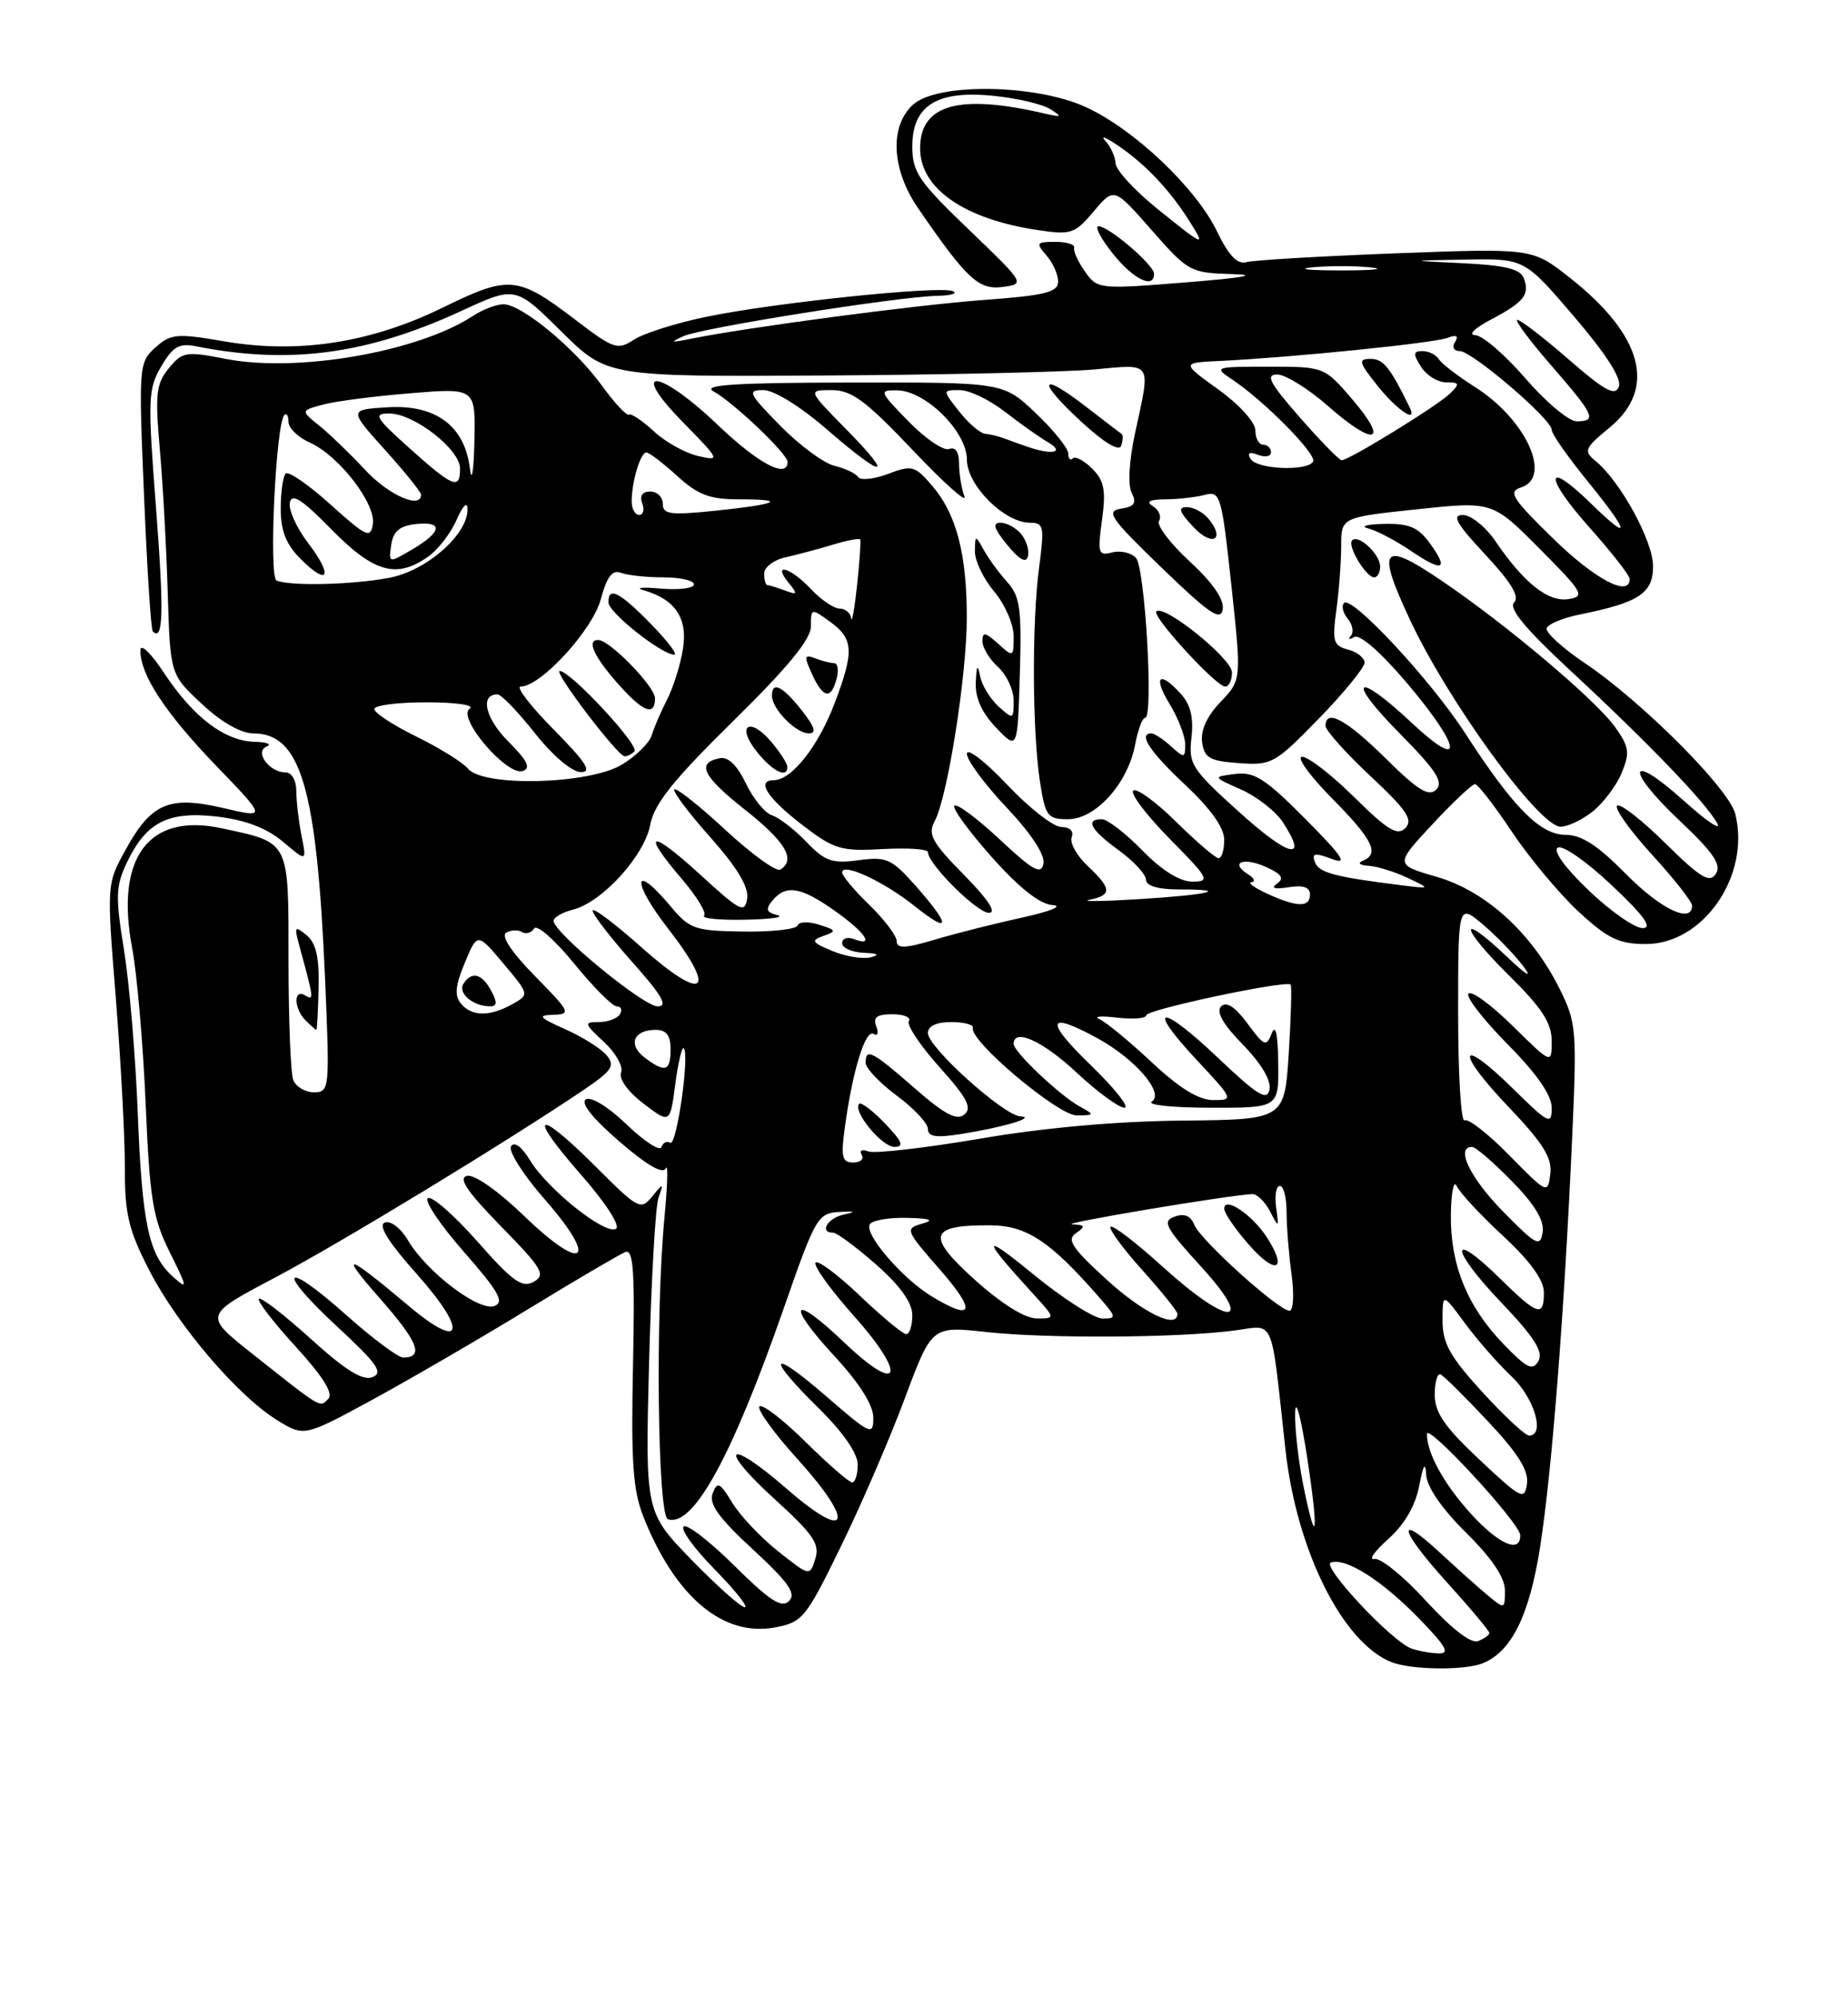 <?xml version="1.0" encoding="UTF-8" standalone="no"?>
<!DOCTYPE svg PUBLIC "-//W3C//DTD SVG 1.1//EN" "http://www.w3.org/Graphics/SVG/1.1/DTD/svg11.dtd" >
<svg xmlns="http://www.w3.org/2000/svg" xmlns:xlink="http://www.w3.org/1999/xlink" version="1.1" viewBox="0 0 237 256">
 <g >
 <path fill="currentColor"
d=" M 190.17 213.18 C 193.87 211.67 196.15 207.03 197.52 198.24 C 199.02 188.64 200.60 168.48 201.62 145.89 C 202.25 131.95 202.17 131.06 199.98 126.67 C 196.43 119.57 190.54 114.21 184.26 112.39 C 178.89 110.83 178.89 110.83 183.69 105.66 C 186.34 102.82 188.80 100.50 189.16 100.50 C 189.52 100.50 191.66 103.25 193.90 106.62 C 196.15 109.98 200.01 114.59 202.47 116.87 C 206.21 120.32 207.64 121.00 211.08 121.00 C 218.48 121.00 224.52 112.20 222.54 104.31 C 221.73 101.09 210.59 89.93 203.26 85.00 C 200.40 83.08 198.19 81.06 198.35 80.53 C 198.51 80.00 200.41 79.20 202.57 78.77 C 210.20 77.23 212.00 76.05 212.00 72.57 C 212.00 69.36 207.82 61.71 204.63 59.09 C 203.05 57.80 203.20 57.46 206.46 54.77 C 212.53 49.77 210.67 42.94 201.25 35.54 C 196.50 31.81 196.50 31.81 179.00 32.47 C 169.38 32.84 160.76 33.34 159.86 33.60 C 158.69 33.93 157.59 32.78 156.06 29.63 C 153.37 24.06 145.39 16.52 139.22 13.71 C 132.77 10.77 120.21 10.60 117.11 13.40 C 114.05 16.17 114.32 21.71 117.75 26.70 C 123.98 35.76 125.51 37.19 128.59 36.78 C 131.49 36.39 131.47 36.36 124.25 29.43 C 117.80 23.24 117.00 22.06 117.00 18.76 C 117.00 13.51 120.19 11.53 127.48 12.29 C 130.46 12.59 133.71 13.36 134.70 13.99 C 136.27 14.99 136.17 15.06 134.00 14.56 C 122.98 11.99 118.00 13.38 118.00 19.02 C 118.00 24.16 123.66 28.09 133.09 29.49 C 137.36 30.13 137.85 29.97 140.27 27.09 C 142.87 24.00 142.87 24.00 147.69 29.49 C 152.37 34.82 152.65 34.98 158.00 35.13 C 161.56 35.23 159.50 35.60 152.13 36.19 C 140.92 37.09 140.73 37.07 139.14 34.80 C 138.24 33.53 137.62 32.16 137.76 31.75 C 137.89 31.34 136.81 31.00 135.35 31.00 C 132.90 31.00 132.81 31.14 134.21 32.75 C 135.05 33.71 135.72 35.23 135.70 36.13 C 135.67 37.46 133.96 37.88 126.14 38.45 C 117.47 39.09 95.92 41.94 88.50 43.44 C 86.00 43.95 85.86 43.89 87.68 43.08 C 90.12 42.00 115.03 38.04 120.17 37.92 C 122.00 37.88 122.91 37.60 122.18 37.31 C 120.40 36.60 99.18 38.81 90.52 40.62 C 86.68 41.41 82.53 42.73 81.30 43.54 C 79.20 44.91 78.70 44.74 73.78 40.98 C 66.39 35.35 65.31 35.25 56.82 39.41 C 47.57 43.94 38.27 45.38 28.81 43.76 C 22.63 42.70 21.91 42.77 19.92 44.55 C 17.81 46.46 17.77 46.89 18.47 63.50 C 18.86 72.85 19.36 80.69 19.59 80.92 C 20.94 82.29 21.04 78.52 20.01 65.11 C 18.93 51.13 18.98 49.84 20.68 46.96 C 22.16 44.43 22.98 43.95 25.11 44.38 C 37.11 46.76 47.04 45.44 59.15 39.86 C 66.10 36.66 66.10 36.66 71.97 42.47 C 77.85 48.29 77.85 48.29 105.67 48.13 C 120.98 48.04 136.54 47.69 140.25 47.36 C 147.91 46.66 147.59 46.18 145.57 55.50 C 144.80 59.07 144.62 62.18 145.14 63.18 C 145.80 64.48 145.49 64.94 143.75 65.20 C 141.77 65.51 142.40 66.42 149.00 72.79 C 155.09 78.67 156.56 79.67 156.81 78.09 C 157.01 76.83 155.53 74.68 152.57 71.96 C 150.07 69.65 148.30 67.32 148.64 66.77 C 148.98 66.22 148.64 65.38 147.88 64.90 C 146.91 64.29 147.40 64.02 149.50 64.00 C 151.15 63.99 153.43 63.72 154.56 63.42 C 156.50 62.90 156.68 63.53 157.92 75.01 C 159.22 87.16 159.22 87.16 156.53 89.97 C 154.79 91.78 153.95 93.62 154.17 95.14 C 154.45 97.15 155.15 97.55 158.89 97.81 C 163.09 98.12 163.53 97.87 169.14 92.10 C 172.36 88.79 175.00 85.56 175.00 84.94 C 175.00 84.32 174.05 83.56 172.88 83.26 C 171.00 82.77 170.84 82.21 171.38 78.21 C 171.72 75.74 172.00 72.05 172.00 70.02 C 172.00 66.31 172.00 66.31 181.70 65.28 C 191.40 64.25 191.40 64.25 197.45 70.33 C 203.04 75.95 203.32 76.45 201.15 76.79 C 198.56 77.20 195.43 74.73 191.78 69.36 C 190.52 67.52 188.65 66.01 187.61 66.01 C 186.14 66.00 186.78 67.12 190.48 71.08 C 193.81 74.65 194.92 76.48 194.18 77.22 C 193.44 77.96 195.57 80.54 201.31 85.87 C 211.34 95.16 218.73 102.84 220.21 105.49 C 220.83 106.58 218.91 105.30 215.95 102.64 C 208.77 96.19 208.32 98.50 215.44 105.22 C 219.76 109.30 220.81 110.84 220.05 112.00 C 219.25 113.23 218.09 112.53 213.56 108.06 C 210.53 105.07 207.75 102.91 207.39 103.27 C 207.03 103.64 209.05 106.46 211.87 109.55 C 214.69 112.63 217.00 115.57 217.00 116.08 C 217.00 118.46 212.95 116.52 208.50 112.00 C 204.90 108.35 202.82 107.00 200.76 107.00 C 197.53 107.00 194.05 103.48 187.93 94.02 C 183.54 87.22 173.37 76.29 172.37 77.29 C 172.01 77.66 172.23 78.57 172.85 79.32 C 173.47 80.07 173.65 81.05 173.24 81.50 C 172.83 81.95 173.03 82.02 173.68 81.65 C 174.38 81.24 177.09 83.61 180.43 87.54 C 187.49 95.87 187.87 99.03 181.04 92.64 C 173.80 85.86 172.54 86.96 179.49 93.99 C 184.15 98.70 185.16 100.24 184.20 101.20 C 183.24 102.16 181.85 101.30 177.71 97.21 C 172.67 92.23 170.00 90.79 170.00 93.04 C 170.00 93.62 172.59 96.51 175.75 99.47 C 180.40 103.81 181.26 105.09 180.24 106.13 C 179.22 107.17 177.99 106.43 173.71 102.21 C 170.81 99.34 167.79 97.00 167.00 97.00 C 166.21 97.00 167.92 99.38 170.78 102.28 C 176.10 107.66 176.97 109.44 174.75 110.34 C 174.06 110.62 174.40 110.90 175.50 110.97 C 176.60 111.03 178.85 111.73 180.50 112.51 C 183.50 113.93 183.50 113.93 179.75 113.47 C 171.13 112.39 169.17 111.87 168.64 110.52 C 168.20 109.35 168.60 109.27 170.80 110.09 C 172.93 110.89 172.22 109.81 167.41 104.97 C 162.28 99.80 160.86 98.89 158.41 99.20 C 155.50 99.57 155.50 99.57 159.17 101.20 C 161.19 102.10 163.60 103.98 164.52 105.38 C 167.85 110.47 165.35 109.89 158.94 104.10 C 152.80 98.56 152.41 97.95 152.80 94.55 C 153.10 92.01 152.69 90.32 151.46 88.96 C 148.69 85.89 147.82 86.66 150.01 90.25 C 151.10 92.04 151.99 94.36 152.00 95.40 C 152.00 97.19 151.88 97.20 150.17 95.65 C 149.17 94.74 148.04 94.00 147.67 94.00 C 145.91 94.00 147.44 96.33 152.00 100.60 C 155.27 103.66 157.00 106.09 157.00 107.64 C 157.00 108.94 156.68 110.00 156.28 110.00 C 155.89 110.00 153.43 107.89 150.81 105.31 C 148.19 102.73 145.72 100.94 145.33 101.34 C 144.94 101.73 147.05 104.51 150.02 107.52 C 155.04 112.60 155.25 113.00 152.92 113.00 C 151.30 113.00 149.01 111.57 146.50 109.00 C 144.35 106.80 142.01 105.00 141.30 105.00 C 139.12 105.00 139.88 106.37 143.50 109.00 C 145.39 110.38 146.96 112.06 146.97 112.75 C 146.99 113.55 148.51 114.00 151.17 114.00 C 157.97 114.00 155.13 114.69 146.00 115.25 C 141.32 115.54 138.51 115.57 139.75 115.32 C 142.64 114.73 142.58 113.90 139.47 110.97 C 138.08 109.67 137.17 108.01 137.44 107.30 C 137.74 106.53 137.20 106.00 136.11 106.00 C 135.11 106.00 131.97 103.55 129.15 100.56 C 126.32 97.57 124.00 95.79 124.00 96.62 C 124.00 97.44 126.29 100.54 129.09 103.50 C 132.23 106.82 134.04 109.57 133.82 110.69 C 133.53 112.17 132.51 111.61 128.22 107.60 C 125.33 104.90 122.71 102.95 122.40 103.27 C 122.09 103.58 124.23 106.53 127.17 109.83 C 130.71 113.81 133.34 115.89 135.00 116.01 C 136.40 116.12 134.71 116.81 131.16 117.59 C 127.67 118.35 122.61 119.63 119.91 120.43 C 116.09 121.57 115.00 121.61 115.00 120.64 C 115.00 119.95 113.43 117.87 111.50 116.00 C 109.58 114.13 108.00 112.26 108.00 111.83 C 108.00 110.50 113.31 112.96 117.25 116.10 C 121.91 119.82 122.01 118.74 117.49 113.61 C 114.34 110.06 113.72 109.77 110.11 110.26 C 106.71 110.71 105.79 110.39 103.41 107.90 C 101.89 106.32 99.91 104.79 99.00 104.50 C 98.10 104.21 96.60 102.38 95.66 100.42 C 94.56 98.11 93.39 96.97 92.32 97.18 C 89.26 97.77 90.09 99.48 95.56 103.80 C 100.75 107.90 102.11 110.20 100.07 111.46 C 99.56 111.77 96.40 109.49 93.04 106.38 C 89.69 103.27 86.73 100.93 86.48 101.18 C 86.24 101.43 88.31 104.19 91.09 107.31 C 94.52 111.16 96.04 113.68 95.82 115.15 C 95.53 117.12 94.94 116.82 89.75 112.06 C 83.33 106.19 82.17 106.51 87.47 112.69 C 89.37 114.91 90.65 117.02 90.30 117.37 C 89.95 117.72 92.33 117.95 95.58 117.88 C 98.84 117.82 100.69 117.56 99.70 117.30 C 98.27 116.93 98.14 116.54 99.07 115.42 C 100.79 113.34 102.71 113.66 107.07 116.75 C 110.99 119.52 112.27 121.42 109.50 120.36 C 108.67 120.05 108.00 120.28 108.00 120.89 C 108.00 121.50 109.24 122.05 110.75 122.12 C 112.59 122.19 112.89 122.39 111.67 122.70 C 110.66 122.96 108.46 122.60 106.77 121.90 C 104.10 120.80 103.95 120.54 105.60 119.96 C 107.32 119.36 107.27 119.22 105.04 118.52 C 103.69 118.09 102.46 118.13 102.29 118.62 C 102.13 119.10 98.99 119.46 95.31 119.40 C 89.08 119.31 88.44 119.09 85.99 116.15 C 81.18 110.40 80.92 112.89 85.68 119.02 C 92.12 127.31 90.29 128.57 82.23 121.39 C 78.80 118.34 76.00 116.24 76.00 116.72 C 76.00 117.20 78.29 120.17 81.08 123.30 C 84.93 127.62 85.72 129.00 84.33 128.99 C 82.49 128.97 71.00 119.53 71.00 118.03 C 71.00 117.58 72.12 116.94 73.48 116.59 C 77.21 115.66 82.65 109.69 83.39 105.71 C 83.90 103.03 86.34 99.98 94.02 92.43 C 101.07 85.50 104.00 81.93 104.00 80.27 C 104.00 77.94 104.03 77.93 106.47 79.70 C 109.48 81.89 109.56 83.49 107.04 90.13 C 104.94 95.67 101.52 100.00 99.24 100.00 C 96.91 100.00 98.40 102.30 103.01 105.83 C 106.98 108.86 107.88 109.13 113.18 108.83 C 116.38 108.65 119.00 108.82 119.00 109.22 C 119.00 110.73 125.29 117.00 126.82 117.00 C 127.86 117.00 126.73 115.28 123.61 112.12 C 119.49 107.93 118.96 106.95 119.88 105.23 C 121.53 102.13 124.00 86.49 123.99 79.12 C 123.99 70.97 122.64 65.85 119.54 62.25 C 117.33 59.68 116.96 59.58 113.89 60.74 C 112.08 61.42 110.35 61.60 110.05 61.14 C 109.75 60.68 108.38 60.03 107.00 59.70 C 105.62 59.36 102.49 57.04 100.04 54.54 C 95.98 50.40 95.79 50.00 97.91 50.00 C 99.26 50.00 102.64 52.09 106.00 55.00 C 113.43 61.44 114.84 61.44 108.50 55.00 C 103.58 50.00 103.58 50.00 106.66 50.00 C 109.21 50.00 111.02 51.34 117.05 57.69 C 121.07 61.93 124.06 64.59 123.68 63.61 C 123.31 62.64 123.00 60.76 123.00 59.45 C 123.00 57.92 122.54 57.24 121.72 57.55 C 121.02 57.82 118.68 56.23 116.52 54.02 C 112.75 50.16 112.69 50.00 115.05 50.03 C 118.70 50.07 124.00 55.33 124.00 58.90 C 124.00 62.19 128.80 67.00 132.09 67.00 C 133.86 67.00 133.96 67.47 133.26 72.75 C 132.32 79.83 132.39 93.88 133.38 100.25 C 134.07 104.63 134.34 105.00 136.97 105.00 C 140.51 105.00 144.64 100.42 145.57 95.47 C 145.93 93.56 146.51 92.00 146.86 92.00 C 147.96 92.00 146.85 72.76 145.68 71.50 C 145.06 70.84 143.69 70.53 142.62 70.81 C 140.85 71.27 140.74 70.92 141.33 66.64 C 141.85 62.83 141.62 61.62 140.07 60.07 C 139.02 59.02 137.90 58.43 137.58 58.75 C 137.26 59.07 137.00 58.79 137.00 58.13 C 137.00 57.46 135.13 55.14 132.84 52.96 C 128.67 49.00 128.67 49.00 109.09 49.03 C 94.29 49.05 89.99 49.33 91.50 50.16 C 94.08 51.58 101.00 58.17 101.00 59.20 C 101.00 61.41 97.25 59.43 92.09 54.50 C 84.48 47.24 80.48 46.86 87.54 54.07 C 92.37 59.00 92.42 59.12 89.50 58.44 C 87.85 58.06 85.30 56.63 83.84 55.27 C 82.38 53.92 80.95 52.96 80.67 53.15 C 80.38 53.34 78.82 51.67 77.20 49.44 C 73.73 44.64 66.90 39.00 64.57 39.00 C 63.67 39.00 61.91 39.67 60.66 40.49 C 53.62 45.10 38.19 47.79 29.00 46.01 C 23.83 45.00 23.39 45.08 21.64 47.21 C 20.02 49.19 19.88 50.52 20.49 57.49 C 20.88 61.90 21.34 70.21 21.51 75.97 C 21.83 86.45 21.83 86.45 25.88 90.22 C 28.35 92.54 30.91 94.00 32.46 94.00 C 38.59 94.00 40.62 100.93 41.69 125.50 C 42.30 139.65 42.26 140.00 40.26 140.00 C 39.14 140.00 37.94 139.29 37.61 138.42 C 37.27 137.55 37.00 130.65 37.00 123.09 C 37.00 107.60 37.23 108.05 28.38 106.15 C 19.05 104.16 14.75 109.94 16.95 121.53 C 17.57 124.81 18.35 133.80 18.68 141.50 C 19.20 153.69 19.60 156.15 21.77 160.50 C 24.08 165.14 24.11 165.37 22.17 163.63 C 19.07 160.86 18.22 156.89 17.66 142.50 C 17.38 135.35 16.59 126.01 15.90 121.74 C 14.79 114.91 14.83 113.57 16.28 110.54 C 18.75 105.36 21.58 103.93 27.89 104.67 C 31.49 105.10 34.20 106.14 36.28 107.88 C 39.34 110.47 39.34 110.47 38.67 107.11 C 38.30 105.26 38.00 102.68 38.00 101.37 C 38.00 100.02 37.41 99.00 36.62 99.00 C 34.52 99.00 32.58 96.33 34.21 95.68 C 34.92 95.39 34.22 95.12 32.65 95.08 C 28.81 94.97 24.82 91.95 21.09 86.33 C 19.31 83.63 18.00 82.39 18.00 83.38 C 18.00 86.52 21.23 91.42 27.75 98.18 C 34.20 104.87 34.20 104.87 28.64 103.57 C 21.68 101.95 19.41 102.92 16.10 108.93 C 13.68 113.30 13.68 113.32 14.85 127.90 C 15.49 135.93 16.02 145.70 16.01 149.61 C 16.00 155.64 16.48 157.65 19.15 162.83 C 22.79 169.89 30.48 178.90 35.52 182.01 C 39.00 184.16 39.00 184.16 47.75 179.41 C 52.56 176.79 61.54 171.58 67.71 167.81 C 73.87 164.05 79.50 160.75 80.21 160.47 C 81.24 160.08 81.43 163.04 81.18 175.08 C 80.92 187.28 81.17 190.97 82.49 194.34 C 86.57 204.66 92.71 209.84 99.40 208.59 C 102.93 207.92 103.36 207.40 107.85 198.19 C 110.46 192.86 114.14 184.33 116.04 179.23 C 119.50 169.96 119.50 169.96 126.50 170.73 C 134.24 171.58 150.90 171.49 158.20 170.55 C 163.60 169.85 162.92 168.31 164.85 185.77 C 166.28 198.71 172.14 210.49 178.42 213.03 C 180.91 214.04 187.84 214.13 190.17 213.18 Z  M 40.86 126.62 C 40.95 122.69 40.53 120.86 39.32 119.87 C 37.83 118.64 37.72 118.76 38.33 121.00 C 40.26 128.05 40.29 128.29 39.15 127.59 C 37.62 126.65 37.66 129.26 39.20 130.80 C 39.86 131.46 40.48 132.00 40.57 132.00 C 40.66 132.00 40.79 129.58 40.86 126.62 Z  M 204.23 104.03 C 205.60 102.95 207.29 100.72 207.97 99.08 C 209.05 96.47 208.94 95.73 207.16 93.23 C 204.67 89.72 193.11 79.98 184.71 74.31 C 177.22 69.25 176.50 70.20 180.81 79.41 C 185.72 89.91 197.34 105.88 200.12 105.96 C 201.00 105.98 202.86 105.12 204.23 104.03 Z  M 100.97 98.25 C 100.95 97.84 100.06 96.45 98.98 95.16 C 96.22 91.84 94.34 92.89 97.00 96.27 C 99.04 98.87 101.04 99.86 100.97 98.25 Z  M 129.17 74.60 C 128.13 73.45 126.78 71.60 126.17 70.50 C 125.08 68.54 125.06 68.55 125.03 70.67 C 125.01 71.87 126.12 74.18 127.50 75.82 C 128.88 77.45 130.00 80.03 130.00 81.55 C 130.00 84.25 129.95 84.27 128.00 82.50 C 126.36 81.02 126.00 80.96 126.00 82.19 C 126.00 83.02 126.90 84.50 128.00 85.50 C 129.10 86.50 130.00 88.43 130.00 89.81 C 130.00 92.22 129.93 92.25 128.06 90.55 C 126.99 89.58 125.92 87.83 125.69 86.65 C 125.38 85.05 125.24 85.26 125.14 87.45 C 125.04 89.42 125.90 91.34 127.75 93.27 C 130.50 96.14 130.50 96.14 130.79 86.42 C 131.04 78.03 130.82 76.42 129.17 74.60 Z  M 102.83 91.06 C 100.35 87.92 99.00 87.26 99.00 89.17 C 99.00 90.87 102.07 94.00 103.73 94.00 C 104.75 94.00 104.50 93.18 102.83 91.06 Z  M 107.29 87.00 C 107.58 85.90 107.44 85.00 106.99 85.00 C 106.53 85.00 105.44 84.72 104.55 84.38 C 103.14 83.84 103.09 84.10 104.13 86.38 C 105.55 89.51 106.58 89.71 107.29 87.00 Z  M 158.00 86.19 C 158.00 84.43 149.27 77.39 148.30 78.37 C 147.69 78.98 155.96 88.00 157.13 88.00 C 157.61 88.00 158.00 87.19 158.00 86.19 Z  M 177.00 72.62 C 177.00 71.04 174.22 68.44 173.41 69.26 C 172.74 69.92 175.18 74.00 176.24 74.00 C 176.66 74.00 177.00 73.38 177.00 72.62 Z  M 130.96 68.45 C 130.30 67.65 129.10 67.00 128.30 67.00 C 127.23 67.00 127.47 67.76 129.17 69.84 C 130.75 71.76 131.61 72.23 131.83 71.29 C 132.02 70.53 131.62 69.25 130.96 68.45 Z  M 183.35 69.60 C 181.88 67.58 180.69 67.08 177.50 67.15 C 175.30 67.19 174.39 67.46 175.47 67.73 C 176.56 68.01 179.01 69.29 180.92 70.59 C 185.05 73.40 185.87 73.06 183.35 69.60 Z  M 154.97 66.47 C 154.30 65.66 153.06 65.00 152.20 65.00 C 151.02 65.00 151.23 65.61 153.06 67.56 C 155.49 70.15 157.21 69.17 154.97 66.47 Z  M 143.85 55.63 C 143.66 55.50 141.57 53.89 139.20 52.07 C 133.28 47.51 132.94 48.77 138.67 54.05 C 141.60 56.75 143.53 57.91 143.79 57.13 C 144.02 56.44 144.05 55.76 143.85 55.63 Z  M 148.00 35.09 C 148.00 33.96 142.20 29.00 140.88 29.00 C 140.35 29.00 141.17 30.57 142.71 32.50 C 145.34 35.80 148.00 37.10 148.00 35.09 Z  M 181.00 211.29 C 178.47 210.37 169.42 200.70 170.68 200.27 C 172.62 199.63 177.20 202.54 181.96 207.42 C 185.49 211.05 186.01 211.98 184.46 211.92 C 183.38 211.88 181.82 211.59 181.00 211.29 Z  M 182.89 205.20 C 180.03 202.06 177.04 199.64 176.25 199.81 C 175.47 199.99 176.27 198.84 178.04 197.26 C 180.12 195.40 181.52 193.00 182.01 190.44 C 182.53 187.74 182.81 187.29 182.90 189.00 C 182.98 190.57 184.88 193.34 188.01 196.44 C 191.32 199.71 193.00 202.20 193.00 203.84 C 193.00 206.29 192.98 206.29 190.75 204.44 C 189.51 203.41 186.82 201.00 184.77 199.10 C 178.94 193.68 179.41 196.01 185.50 202.74 C 188.53 206.08 191.00 209.03 191.00 209.30 C 191.00 209.57 190.35 210.04 189.55 210.34 C 188.65 210.69 186.16 208.77 182.89 205.20 Z  M 88.67 199.91 C 82.75 193.81 82.75 193.81 83.24 174.66 C 83.52 164.12 84.06 154.60 84.45 153.50 C 85.14 151.57 85.11 151.56 83.63 153.37 C 82.18 155.15 81.84 154.97 76.49 149.62 C 68.84 141.97 67.45 142.51 74.40 150.43 C 77.66 154.14 79.60 157.13 79.00 157.50 C 77.65 158.34 70.24 152.45 67.98 148.73 C 66.91 146.97 65.96 146.26 65.54 146.93 C 65.17 147.54 67.12 150.61 69.89 153.76 C 76.84 161.69 74.89 163.26 67.24 155.87 C 63.91 152.66 60.83 150.49 59.90 150.71 C 58.72 150.99 59.89 152.72 64.26 157.19 C 69.56 162.60 70.03 163.40 68.45 164.29 C 66.96 165.12 65.74 164.25 61.24 159.14 C 58.25 155.76 55.39 153.26 54.88 153.57 C 54.37 153.89 56.45 156.99 59.50 160.46 C 63.95 165.53 64.72 166.89 63.42 167.39 C 61.46 168.15 54.75 163.07 52.35 159.02 C 51.41 157.42 50.10 156.41 49.35 156.70 C 48.45 157.04 49.79 159.19 53.48 163.33 C 60.04 170.70 59.39 173.25 52.45 167.41 C 44.36 160.60 43.35 160.33 48.71 166.41 C 53.63 171.99 54.43 174.01 51.69 174.00 C 51.04 173.99 47.75 171.53 44.38 168.53 C 36.27 161.30 35.28 162.66 43.27 170.06 C 48.39 174.80 49.19 175.95 47.77 176.51 C 46.52 177.01 44.31 175.64 39.85 171.60 C 36.45 168.52 33.45 166.21 33.20 166.47 C 32.94 166.72 35.07 169.49 37.93 172.61 C 41.43 176.45 42.79 178.61 42.10 179.30 C 40.97 180.43 41.40 180.68 32.31 173.48 C 26.13 168.58 26.13 168.58 35.18 163.80 C 43.59 159.36 64.84 146.45 74.80 139.73 C 78.49 137.24 78.92 136.61 77.81 135.27 C 77.10 134.41 74.71 132.91 72.51 131.93 C 69.11 130.41 68.87 130.13 70.96 130.07 C 73.28 130.00 73.13 129.71 68.62 125.12 C 65.66 122.12 64.23 119.98 64.90 119.56 C 65.51 119.19 66.42 119.14 66.93 119.46 C 67.44 119.77 68.15 119.57 68.50 119.01 C 68.85 118.44 71.15 120.46 73.62 123.49 C 76.09 126.52 78.56 129.00 79.11 129.00 C 79.67 129.00 79.84 129.45 79.50 130.00 C 79.16 130.55 77.94 131.00 76.79 131.00 C 74.85 131.00 74.89 131.17 77.45 133.54 C 78.95 134.93 79.95 136.70 79.65 137.46 C 79.34 138.28 80.53 139.93 82.52 141.45 C 85.93 144.04 85.93 144.04 86.60 138.99 C 86.96 136.21 87.46 134.13 87.69 134.36 C 88.47 135.13 86.77 146.97 85.96 146.47 C 85.53 146.21 85.01 146.46 84.82 147.03 C 84.63 147.60 82.63 146.30 80.38 144.14 C 78.05 141.89 75.80 140.51 75.14 140.91 C 74.42 141.36 75.99 143.34 79.42 146.30 C 82.98 149.37 85.03 150.55 85.39 149.74 C 85.69 149.06 85.61 151.88 85.22 156.00 C 84.03 168.43 84.33 194.27 85.66 194.72 C 88.90 195.80 93.88 186.72 100.58 167.50 C 104.57 156.05 104.89 155.49 107.63 155.34 C 109.69 155.23 109.86 155.32 108.25 155.66 C 106.13 156.11 105.01 158.00 106.86 158.00 C 107.33 158.00 109.81 159.84 112.36 162.08 C 115.47 164.82 117.00 166.97 117.00 168.58 C 117.00 169.91 116.65 171.00 116.22 171.00 C 115.79 171.00 113.10 168.77 110.25 166.05 C 107.39 163.33 104.85 161.44 104.59 161.85 C 104.33 162.27 106.53 165.32 109.48 168.63 C 116.41 176.40 115.47 178.94 108.23 172.03 C 101.53 165.64 100.69 166.98 107.08 173.89 C 110.23 177.30 112.00 180.11 112.00 181.70 C 112.00 184.06 111.67 183.91 106.00 179.00 C 98.73 172.70 98.07 173.68 105.00 180.50 C 108.11 183.56 110.00 186.29 110.00 187.71 C 110.00 188.97 109.68 190.00 109.28 190.00 C 108.89 190.00 106.20 187.66 103.31 184.81 C 100.41 181.95 97.76 179.91 97.40 180.27 C 97.05 180.62 99.25 183.68 102.31 187.05 C 109.79 195.32 108.87 197.77 100.89 190.82 C 93.18 184.12 91.92 185.40 99.48 192.27 C 104.32 196.67 105.16 197.92 104.56 199.80 C 103.85 202.05 103.85 202.05 99.80 198.84 C 97.57 197.07 94.92 194.28 93.92 192.62 C 92.33 190.01 92.00 189.85 91.40 191.40 C 90.88 192.75 92.15 194.53 96.56 198.60 C 101.14 202.82 102.14 204.26 101.19 205.21 C 100.24 206.16 98.73 205.18 94.18 200.68 C 91.00 197.53 88.06 195.27 87.67 195.66 C 87.27 196.06 89.08 198.55 91.69 201.19 C 94.29 203.84 96.01 206.00 95.51 206.00 C 95.01 206.00 91.93 203.26 88.67 199.91 Z  M 188.57 193.95 C 185.14 190.14 183.00 186.25 183.00 183.80 C 183.00 182.31 194.90 195.20 194.96 196.75 C 195.04 199.20 192.18 197.94 188.57 193.95 Z  M 167.14 190.36 C 166.51 187.23 166.04 183.05 166.10 181.08 C 166.15 179.10 166.81 181.49 167.58 186.43 C 169.15 196.52 168.88 198.98 167.14 190.36 Z  M 189.75 187.10 C 185.28 182.91 184.00 181.06 184.00 178.77 C 184.00 177.16 184.34 175.98 184.75 176.17 C 185.17 176.35 187.90 179.06 190.83 182.18 C 194.69 186.29 196.07 188.50 195.83 190.18 C 195.52 192.34 195.10 192.12 189.75 187.10 Z  M 190.10 178.42 C 185.96 173.89 185.00 172.17 185.00 169.27 C 185.00 165.70 185.00 165.70 187.87 169.60 C 189.45 171.74 192.15 174.82 193.87 176.44 C 196.77 179.16 198.20 184.00 196.10 184.00 C 195.61 184.00 192.91 181.49 190.10 178.42 Z  M 192.80 172.25 C 188.15 167.44 185.98 162.07 186.07 155.63 C 186.11 152.81 186.45 151.18 186.82 152.02 C 187.19 152.85 189.86 155.72 192.75 158.40 C 196.23 161.63 198.00 164.07 198.00 165.64 C 198.00 168.89 197.23 168.64 192.31 163.81 C 185.83 157.45 185.96 160.06 192.47 166.88 C 196.77 171.39 197.96 173.25 197.30 174.44 C 196.56 175.75 195.83 175.40 192.80 172.25 Z  M 125.00 164.02 C 118.74 158.38 119.13 157.01 127.00 157.05 C 131.65 157.08 134.66 159.06 140.94 166.25 C 143.20 168.83 143.23 169.00 141.39 169.00 C 140.32 169.00 136.30 166.43 132.47 163.29 C 125.83 157.86 125.82 158.55 132.42 165.75 C 135.39 169.00 135.39 169.00 132.95 168.99 C 131.43 168.98 128.41 167.09 125.00 164.02 Z  M 141.94 164.03 C 137.46 159.94 136.76 158.89 138.00 158.05 C 139.26 157.19 139.18 157.01 137.50 156.92 C 135.79 156.83 157.50 153.19 160.60 153.05 C 161.20 153.02 162.22 154.01 162.87 155.25 C 164.00 157.43 164.03 157.42 163.66 154.75 C 163.45 153.24 163.66 152.00 164.14 152.00 C 164.61 152.00 165.00 153.51 165.00 155.36 C 165.00 157.21 165.29 160.81 165.64 163.36 C 165.99 165.92 165.87 168.00 165.37 168.00 C 163.98 168.00 153.91 158.91 153.16 156.98 C 152.71 155.83 151.90 155.49 150.64 155.94 C 149.02 156.52 149.45 157.33 153.99 162.30 C 161.09 170.06 157.68 170.12 149.13 162.38 C 145.71 159.28 142.70 156.97 142.43 157.24 C 142.16 157.50 143.98 159.99 146.47 162.76 C 148.96 165.53 151.00 168.07 151.00 168.40 C 151.00 170.41 146.62 168.30 141.94 164.03 Z  M 162.42 158.52 C 160.52 155.63 157.00 153.29 157.00 154.93 C 157.00 155.48 158.44 157.58 160.21 159.59 C 163.67 163.53 165.21 162.78 162.42 158.52 Z  M 119.46 166.14 C 115.67 163.83 110.79 158.14 111.55 156.92 C 111.86 156.41 114.00 156.04 116.31 156.10 C 119.37 156.17 119.89 156.38 118.23 156.85 C 116.04 157.48 116.12 157.68 120.56 162.75 C 125.27 168.13 124.85 169.43 119.46 166.14 Z  M 192.75 155.27 C 188.51 150.95 186.62 147.00 188.79 147.00 C 189.23 147.00 191.52 148.97 193.88 151.38 C 196.82 154.37 198.07 156.44 197.84 157.93 C 197.53 159.89 197.03 159.63 192.75 155.27 Z  M 193.58 148.10 C 190.88 145.34 188.29 143.32 187.83 143.60 C 187.37 143.89 187.00 137.75 187.00 129.97 C 187.00 115.82 187.00 115.82 190.16 118.48 C 191.90 119.95 194.23 122.35 195.34 123.82 C 196.60 125.50 195.80 125.04 193.19 122.56 C 186.93 116.64 187.23 118.81 193.52 125.02 C 197.74 129.18 199.00 131.12 199.00 133.43 C 199.00 136.42 199.00 136.42 194.02 131.52 C 191.29 128.83 188.72 126.94 188.33 127.34 C 187.94 127.73 190.18 130.64 193.31 133.81 C 197.10 137.63 199.00 140.37 199.00 141.99 C 199.00 144.24 198.62 144.05 194.02 139.52 C 187.03 132.64 186.55 134.63 193.46 141.87 C 197.91 146.54 199.08 148.41 198.82 150.47 C 198.50 153.06 198.43 153.03 193.58 148.10 Z  M 108.37 144.35 C 109.35 137.19 110.99 131.88 112.04 132.52 C 112.55 132.84 112.71 132.41 112.38 131.55 C 111.94 130.39 112.45 130.00 114.45 130.00 C 115.92 130.00 116.87 130.40 116.56 130.90 C 116.26 131.39 118.03 134.04 120.49 136.78 C 124.03 140.71 124.70 142.00 123.68 142.85 C 122.70 143.66 121.14 142.84 117.28 139.46 C 111.85 134.71 110.99 134.27 111.02 136.25 C 111.04 136.94 112.84 138.82 115.02 140.44 C 117.21 142.06 119.00 143.98 119.00 144.70 C 119.00 145.70 120.06 145.86 123.25 145.35 C 128.65 144.50 133.01 143.20 130.86 143.09 C 128.71 142.97 119.00 134.23 119.00 132.41 C 119.00 131.51 120.09 131.00 122.00 131.00 C 123.65 131.00 124.89 131.34 124.77 131.75 C 124.26 133.36 135.72 143.00 138.10 142.97 C 140.39 142.94 140.41 142.89 138.50 141.84 C 135.89 140.40 130.00 134.83 130.00 133.80 C 130.00 131.72 133.75 133.43 138.10 137.50 C 140.75 139.97 143.50 141.99 144.21 141.98 C 144.92 141.97 142.95 139.49 139.84 136.48 C 133.94 130.77 134.26 129.54 140.72 133.06 C 145.60 135.73 149.39 140.13 147.71 141.20 C 147.04 141.62 150.44 141.98 155.25 141.98 C 164.00 142.00 164.00 142.00 163.93 136.25 C 163.88 132.53 163.59 131.19 163.10 132.44 C 162.40 134.22 162.14 134.11 159.98 131.18 C 158.39 129.03 157.28 128.32 156.61 128.99 C 155.93 129.67 156.84 131.28 159.39 133.89 C 161.73 136.28 163.05 138.49 162.81 139.64 C 162.51 141.16 161.31 140.43 156.21 135.59 C 148.76 128.52 146.83 128.77 153.54 135.93 C 158.21 140.93 158.24 141.00 155.58 141.00 C 153.73 141.00 151.25 139.47 147.69 136.14 C 144.84 133.47 141.82 130.99 141.00 130.63 C 140.18 130.27 141.19 130.18 143.25 130.43 C 145.31 130.67 147.00 130.54 147.00 130.13 C 147.00 129.41 164.94 125.60 165.52 126.20 C 165.68 126.36 165.57 130.32 165.28 135.00 C 164.73 143.50 164.73 143.50 151.62 143.63 C 143.22 143.71 133.87 144.54 125.66 145.95 C 118.59 147.15 112.16 147.89 111.35 147.58 C 110.54 147.27 110.17 147.46 110.51 148.01 C 110.84 148.56 110.36 149.00 109.42 149.00 C 107.98 149.00 107.82 148.31 108.37 144.35 Z  M 113.51 144.01 C 111.93 142.37 110.44 141.23 110.19 141.48 C 109.29 142.38 113.08 147.00 114.71 147.00 C 115.99 147.00 115.72 146.32 113.51 144.01 Z  M 82.65 135.53 C 80.50 133.90 81.26 132.00 84.06 132.00 C 85.46 132.00 86.00 132.69 86.00 134.50 C 86.00 137.33 85.30 137.55 82.65 135.53 Z  M 59.12 128.64 C 58.26 127.61 58.39 126.32 59.61 123.40 C 61.22 119.53 61.22 119.53 64.56 123.50 C 67.90 127.48 67.90 127.48 65.70 128.71 C 62.78 130.33 60.50 130.30 59.12 128.64 Z  M 63.00 127.00 C 61.81 124.77 60.47 124.44 59.43 126.11 C 58.70 127.29 60.64 128.96 62.79 128.98 C 63.76 129.00 63.81 128.52 63.00 127.00 Z  M 203.77 114.15 C 200.71 111.23 199.12 109.04 199.78 108.64 C 200.38 108.27 203.49 110.43 206.68 113.45 C 210.83 117.35 211.98 118.94 210.68 118.96 C 209.67 118.98 206.57 116.82 203.77 114.15 Z  M 162.50 114.54 C 160.85 113.78 159.95 113.12 160.50 113.07 C 161.05 113.01 160.84 112.55 160.03 112.04 C 157.64 110.53 159.51 109.82 162.40 111.14 C 164.38 112.04 164.73 112.58 163.78 113.25 C 162.93 113.85 163.43 114.01 165.25 113.72 C 167.12 113.42 168.00 113.71 168.00 114.64 C 168.00 116.34 166.37 116.31 162.50 114.54 Z  M 60.02 98.52 C 59.34 97.71 56.36 95.86 53.40 94.41 C 50.43 92.95 48.00 91.37 48.00 90.88 C 48.00 90.40 51.04 90.01 54.75 90.02 C 58.53 90.02 60.94 90.38 60.24 90.83 C 58.53 91.91 65.00 99.50 67.04 98.82 C 68.12 98.46 67.64 97.49 65.19 95.04 C 62.22 92.07 61.52 89.00 63.80 89.00 C 64.28 89.00 66.43 91.23 68.59 93.96 C 70.85 96.82 73.33 98.94 74.47 98.96 C 75.98 98.99 75.19 97.74 71.00 93.50 C 68.01 90.47 66.11 88.00 66.78 88.00 C 69.34 88.00 75.99 80.76 77.05 76.81 C 77.84 73.89 78.52 72.99 79.64 73.42 C 80.48 73.74 82.93 74.00 85.08 74.00 C 87.24 74.00 89.00 74.41 89.00 74.90 C 89.00 75.40 87.09 75.64 84.75 75.44 C 82.41 75.23 81.40 75.32 82.50 75.64 C 86.58 76.80 88.22 79.22 87.59 83.15 C 87.27 85.18 86.35 88.11 85.55 89.67 C 84.75 91.22 83.87 93.28 83.58 94.24 C 83.30 95.20 81.59 96.89 79.78 97.99 C 75.61 100.54 61.99 100.90 60.02 98.52 Z  M 81.36 96.31 C 82.08 95.59 73.17 86.00 71.78 86.00 C 70.91 86.00 79.13 96.80 80.08 96.93 C 80.40 96.97 80.98 96.69 81.36 96.31 Z  M 84.00 89.49 C 84.00 88.01 78.24 82.09 76.75 82.03 C 75.20 81.97 76.10 84.04 79.10 87.47 C 82.44 91.26 84.00 91.91 84.00 89.49 Z  M 83.50 80.00 C 79.45 75.85 77.97 75.11 78.04 77.25 C 78.08 78.52 84.71 83.79 86.45 83.92 C 86.98 83.97 85.65 82.20 83.50 80.00 Z  M 109.16 79.25 C 109.07 78.56 108.40 78.00 107.67 78.00 C 106.95 78.00 105.29 76.88 104.00 75.50 C 101.39 72.72 98.97 72.03 101.13 74.69 C 102.34 76.17 102.28 76.29 100.67 75.69 C 99.66 75.31 98.65 75.00 98.42 75.00 C 98.19 75.00 98.00 74.33 98.00 73.52 C 98.00 72.70 99.24 71.76 100.75 71.43 C 102.26 71.09 104.99 70.37 106.82 69.81 C 108.64 69.26 110.22 68.96 110.32 69.15 C 110.42 69.34 110.24 71.97 109.92 75.00 C 109.59 78.03 109.25 79.94 109.16 79.25 Z  M 35.47 74.41 C 34.44 73.98 35.37 54.30 36.47 53.19 C 36.76 52.90 37.00 53.31 37.00 54.09 C 37.00 54.87 38.24 56.06 39.75 56.74 C 43.45 58.39 48.21 64.54 47.82 67.17 C 47.53 69.07 47.00 68.82 42.39 64.67 C 39.57 62.13 36.99 60.35 36.64 60.70 C 36.29 61.05 36.00 63.08 36.00 65.21 C 36.00 68.04 36.69 69.78 38.56 71.65 C 42.13 75.22 42.76 73.86 39.52 69.61 C 38.04 67.68 36.98 65.34 37.17 64.42 C 37.42 63.16 38.73 64.00 42.50 67.85 C 47.92 73.37 50.83 74.21 54.88 71.37 C 56.16 70.48 57.82 68.34 58.56 66.62 C 59.36 64.80 59.94 64.22 59.96 65.23 C 60.03 68.47 54.75 73.13 49.97 74.05 C 45.30 74.95 37.24 75.15 35.47 74.41 Z  M 199.21 69.05 C 193.92 63.89 193.37 63.02 195.06 62.48 C 199.13 61.19 195.69 53.72 189.12 49.58 C 186.95 48.20 184.88 46.61 184.53 46.04 C 184.17 45.47 183.23 45.00 182.43 45.00 C 181.23 45.00 181.20 45.35 182.23 47.00 C 182.92 48.10 184.37 49.00 185.45 49.00 C 187.18 49.00 187.25 49.18 185.96 50.44 C 184.38 52.00 172.97 59.01 172.06 58.99 C 171.75 58.98 169.33 56.51 166.69 53.49 C 162.82 49.08 162.25 48.00 163.80 48.00 C 164.85 48.00 167.81 49.84 170.36 52.08 C 176.28 57.29 178.20 56.77 173.47 51.23 C 169.84 47.00 169.84 47.00 162.70 47.00 C 155.73 47.00 155.62 47.04 158.03 48.65 C 162.17 51.41 168.95 58.28 168.40 59.17 C 167.62 60.43 161.22 60.16 160.39 58.83 C 159.91 58.04 160.22 57.87 161.34 58.30 C 162.25 58.65 163.00 58.50 163.00 57.97 C 163.00 57.44 162.55 57.00 162.00 57.00 C 161.45 57.00 161.00 56.18 161.00 55.17 C 161.00 54.13 158.94 51.86 156.25 49.92 C 151.50 46.50 151.50 46.50 156.50 46.26 C 165.78 45.81 183.90 43.97 185.62 43.31 C 186.78 42.87 187.09 43.04 186.61 43.83 C 186.19 44.50 186.45 45.00 187.21 45.00 C 188.79 45.00 199.00 53.74 199.00 55.09 C 199.00 55.61 201.03 58.51 203.50 61.55 C 209.07 68.39 209.29 69.66 204.02 64.52 C 198.09 58.73 197.98 61.04 203.88 67.65 C 206.70 70.81 209.00 73.76 209.00 74.20 C 209.00 76.61 204.57 74.28 199.21 69.05 Z  M 180.80 52.25 C 178.29 47.10 177.41 46.00 175.80 46.00 C 174.13 46.00 174.23 46.40 176.71 49.50 C 179.15 52.56 181.83 54.36 180.80 52.25 Z  M 50.17 69.86 C 50.41 68.13 51.24 67.41 53.25 67.18 C 56.88 66.77 56.74 68.13 52.92 70.39 C 49.83 72.21 49.83 72.21 50.17 69.86 Z  M 81.01 64.25 C 81.03 61.66 82.14 58.00 82.89 58.00 C 83.26 58.00 85.03 59.35 86.84 61.00 C 89.49 63.42 91.01 64.00 94.73 64.00 C 101.07 64.00 99.81 64.62 91.75 65.46 C 85.97 66.06 85.00 65.93 85.00 64.58 C 85.00 63.71 84.28 63.00 83.39 63.00 C 82.38 63.00 82.00 63.55 82.36 64.50 C 82.68 65.33 82.50 66.00 81.97 66.00 C 81.44 66.00 81.01 65.21 81.01 64.25 Z  M 46.85 60.25 C 44.93 58.19 42.28 55.63 40.96 54.57 C 38.55 52.63 38.55 52.63 41.46 51.85 C 43.06 51.42 48.11 50.77 52.68 50.40 C 61.00 49.72 61.00 49.72 60.84 56.61 C 60.75 60.44 60.49 61.97 60.26 60.04 C 59.60 54.60 55.90 51.84 49.76 52.20 C 44.73 52.50 44.73 52.50 49.36 57.65 C 51.91 60.48 54.00 63.07 54.00 63.40 C 54.00 65.30 49.84 63.47 46.85 60.25 Z  M 52.53 57.46 C 48.10 53.49 47.82 53.00 49.93 53.00 C 53.09 53.00 59.00 57.60 59.00 60.05 C 59.00 62.82 58.13 62.48 52.53 57.46 Z  M 132.00 57.34 C 131.18 57.07 129.82 56.58 129.00 56.27 C 128.18 55.95 126.98 55.65 126.34 55.60 C 125.71 55.54 124.21 54.26 123.02 52.75 C 120.85 50.00 120.85 50.00 123.08 50.00 C 124.31 50.00 126.90 51.24 128.84 52.75 C 130.79 54.26 133.30 56.05 134.44 56.71 C 136.56 57.96 135.03 58.35 132.00 57.34 Z  M 195.63 48.50 C 193.02 45.48 190.12 42.98 189.19 42.96 C 188.24 42.93 189.10 42.07 191.19 40.97 C 195.48 38.70 196.23 37.75 195.41 35.63 C 194.97 34.48 192.97 34.00 187.66 33.74 C 180.50 33.40 180.50 33.40 188.00 33.27 C 195.50 33.14 195.50 33.14 201.86 40.56 C 206.02 45.43 208.01 48.54 207.61 49.57 C 207.13 50.82 205.80 50.09 201.18 46.07 C 197.97 43.28 195.01 41.00 194.60 41.00 C 194.20 41.00 196.14 43.62 198.93 46.83 C 204.51 53.24 204.85 54.00 202.19 54.00 C 201.20 54.00 198.24 51.52 195.63 48.50 Z  M 168.25 34.27 C 170.31 34.06 173.69 34.06 175.75 34.27 C 177.81 34.49 176.12 34.66 172.00 34.66 C 167.88 34.66 166.19 34.49 168.25 34.27 Z  M 148.32 26.68 C 145.48 24.38 143.12 21.80 143.07 20.95 C 143.03 20.10 142.44 18.79 141.75 18.04 C 141.06 17.29 141.85 17.61 143.50 18.74 C 146.96 21.12 149.99 24.33 152.48 28.25 C 154.71 31.76 154.54 31.69 148.32 26.68 Z "/>
</g>
</svg>